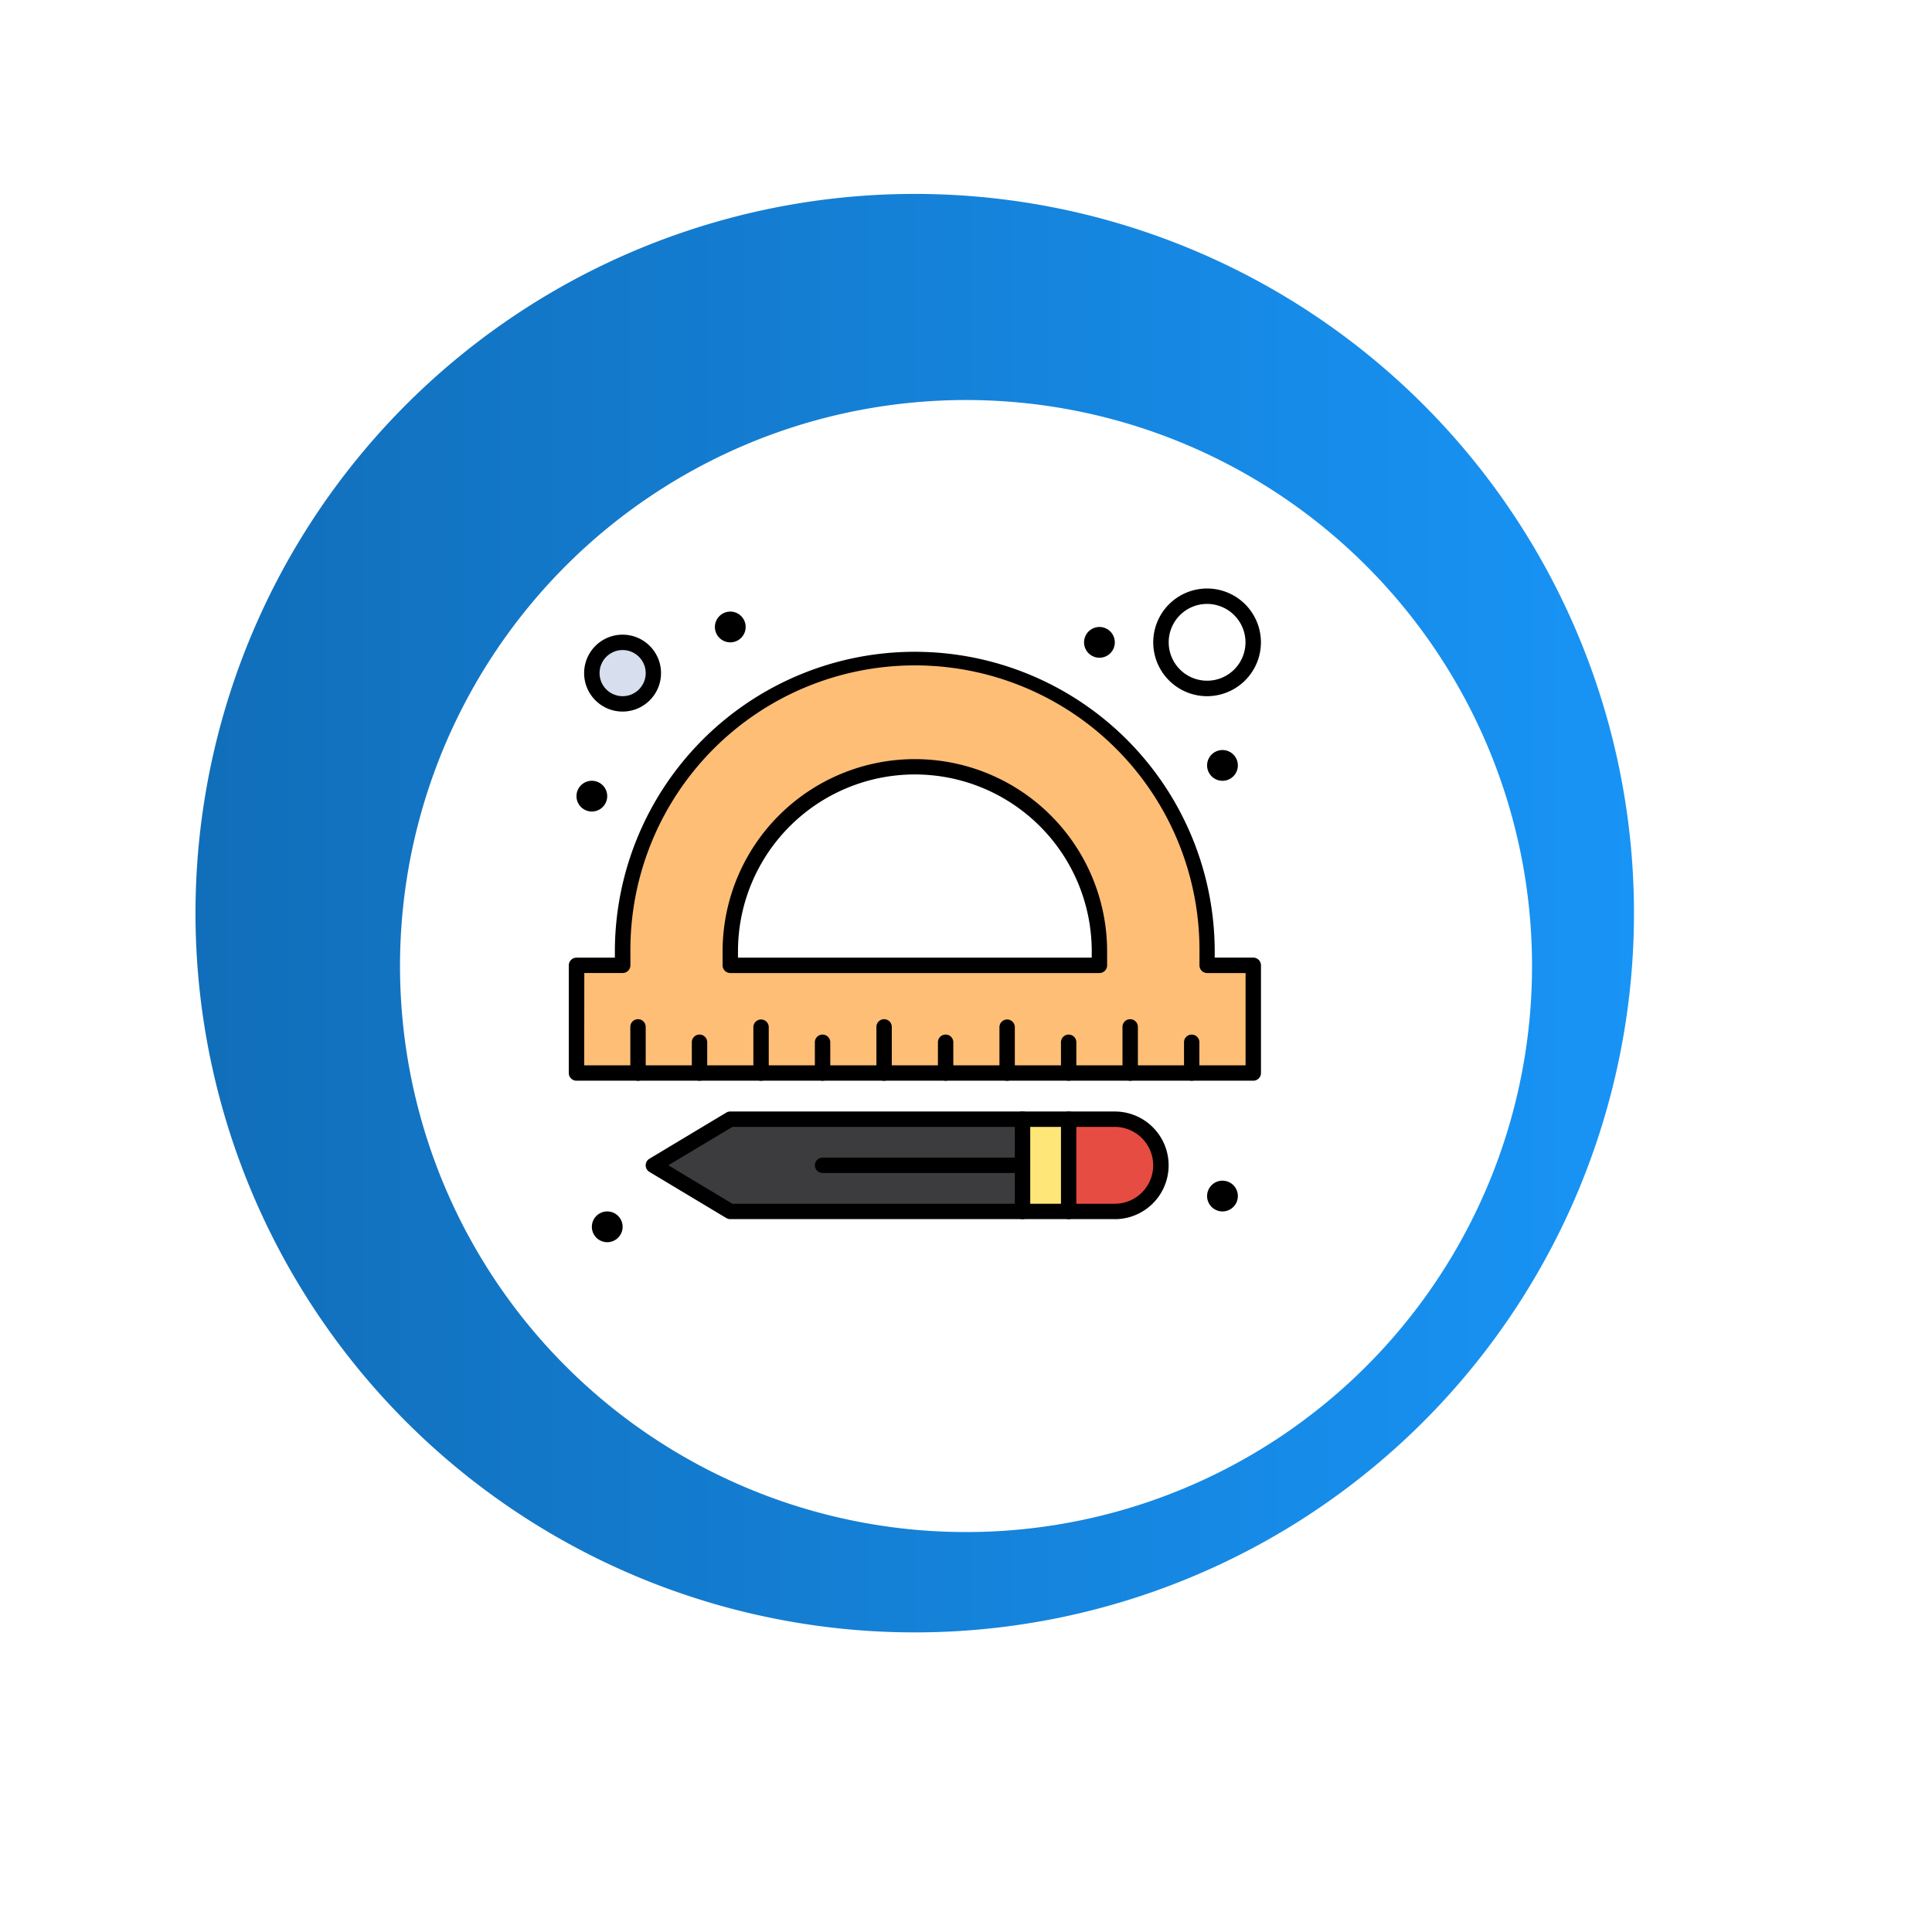 <svg xmlns="http://www.w3.org/2000/svg" xmlns:xlink="http://www.w3.org/1999/xlink" width="181.139" height="181.139" viewBox="0 0 181.139 181.139">
  <defs>
    <linearGradient id="linear-gradient" x1="0.5" x2="0.5" y2="1" gradientUnits="objectBoundingBox">
      <stop offset="0" stop-color="#116eb9"/>
      <stop offset="1" stop-color="#1894f6"/>
    </linearGradient>
    <filter id="Trazado_150700" x="0" y="0" width="181.139" height="181.139" filterUnits="userSpaceOnUse">
      <feOffset dx="5" dy="5" input="SourceAlpha"/>
      <feGaussianBlur stdDeviation="12.5" result="blur"/>
      <feFlood flood-opacity="0.161"/>
      <feComposite operator="in" in2="blur"/>
      <feComposite in="SourceGraphic"/>
    </filter>
  </defs>
  <g id="Grupo_169375" data-name="Grupo 169375" transform="translate(18.133 18.133)">
    <path id="Trazado_150699" data-name="Trazado 150699" d="M110.384,15.447a67.434,67.434,0,1,1-94.937,9.041,67.434,67.434,0,0,1,94.937-9.041" transform="translate(0.195 134.918) rotate(-90)" fill="url(#linear-gradient)"/>
    <g transform="matrix(1, 0, 0, 1, -18.13, -18.13)" filter="url(#Trazado_150700)">
      <path id="Trazado_150700-2" data-name="Trazado 150700" d="M86.868,12.156a53.068,53.068,0,1,1-74.712,7.115,53.069,53.069,0,0,1,74.712-7.115" transform="translate(32.5 138.64) rotate(-90)" fill="#fff"/>
    </g>
    <g id="Grupo_173781" data-name="Grupo 173781" transform="translate(35.195 37.045)">
      <path id="Trazado_197334" data-name="Trazado 197334" d="M265.349,88.205a2.884,2.884,0,1,1-2.885,2.884A2.884,2.884,0,0,1,265.349,88.205Z" transform="translate(-260.301 -83.157)" fill="#d7deed"/>
      <path id="Trazado_197335" data-name="Trazado 197335" d="M310.476,136.57v8.652h-4.326V136.57Z" transform="translate(-263.608 -86.819)" fill="#ffe678"/>
      <path id="Trazado_197336" data-name="Trazado 197336" d="M315.156,136.57a4.326,4.326,0,0,1,0,8.652H310.83V136.57Z" transform="translate(-263.963 -86.819)" fill="#e64c42"/>
      <path id="Trazado_197337" data-name="Trazado 197337" d="M303.315,140.9v4.327h-27.4l-7.21-4.327,7.21-4.325h27.4Z" transform="translate(-260.774 -86.819)" fill="#3c3b3d"/>
      <path id="Trazado_197338" data-name="Trazado 197338" d="M318.586,128.7H260.9V118.607h4.327v-1.443a27.4,27.4,0,0,1,54.8,0v1.443h4.326V128.7Zm-8.652-10.093v-1.443a17.3,17.3,0,0,0-34.609,0v1.443Z" transform="translate(-260.183 -83.276)" fill="#febe76"/>
      <path id="Trazado_197339" data-name="Trazado 197339" d="M326.313,99.127a1.442,1.442,0,1,1-1.441,1.441A1.443,1.443,0,0,1,326.313,99.127Z" transform="translate(-265.026 -83.984)"/>
      <path id="Trazado_197340" data-name="Trazado 197340" d="M326.313,142.81a1.442,1.442,0,1,1-1.441,1.443A1.444,1.444,0,0,1,326.313,142.81Z" transform="translate(-265.026 -87.291)"/>
      <path id="Trazado_197341" data-name="Trazado 197341" d="M313.832,86.645a1.442,1.442,0,1,1-1.441,1.442A1.443,1.443,0,0,1,313.832,86.645Z" transform="translate(-264.081 -83.039)"/>
      <path id="Trazado_197342" data-name="Trazado 197342" d="M276.388,85.084a1.442,1.442,0,1,1-1.443,1.443A1.444,1.444,0,0,1,276.388,85.084Z" transform="translate(-261.246 -82.921)"/>
      <path id="Trazado_197343" data-name="Trazado 197343" d="M263.906,145.931a1.442,1.442,0,1,1-1.442,1.442A1.442,1.442,0,0,1,263.906,145.931Z" transform="translate(-260.301 -87.528)"/>
      <path id="Trazado_197344" data-name="Trazado 197344" d="M262.346,102.247a1.441,1.441,0,1,1-1.442,1.442A1.441,1.441,0,0,1,262.346,102.247Z" transform="translate(-260.183 -84.221)"/>
      <path id="Trazado_197345" data-name="Trazado 197345" d="M324.3,129.362H260.845a.721.721,0,0,1-.721-.721V118.548a.721.721,0,0,1,.721-.721h3.6V117.1a28.12,28.12,0,0,1,56.239,0v.722H324.3a.721.721,0,0,1,.721.721v10.093A.721.721,0,0,1,324.3,129.362Zm-62.729-1.442h62.007v-8.652h-3.6a.721.721,0,0,1-.723-.72V117.1a26.677,26.677,0,1,0-53.355,0v1.443a.72.72,0,0,1-.721.72h-3.6Z" transform="translate(-260.124 -83.216)"/>
      <path id="Trazado_197346" data-name="Trazado 197346" d="M311.056,120.094H276.447a.72.72,0,0,1-.721-.72v-1.443a18.026,18.026,0,0,1,36.051,0v1.443A.719.719,0,0,1,311.056,120.094Zm-33.888-1.441h33.167v-.722a16.584,16.584,0,0,0-33.167,0Z" transform="translate(-261.305 -84.043)"/>
      <path id="Trazado_197347" data-name="Trazado 197347" d="M267.085,132.2a.72.72,0,0,1-.72-.721v-4.327a.721.721,0,0,1,1.443,0v4.327A.722.722,0,0,1,267.085,132.2Z" transform="translate(-260.596 -86.051)"/>
      <path id="Trazado_197348" data-name="Trazado 197348" d="M273.327,132.315a.722.722,0,0,1-.723-.721v-2.883a.722.722,0,1,1,1.444,0v2.883A.72.72,0,0,1,273.327,132.315Z" transform="translate(-261.069 -86.169)"/>
      <path id="Trazado_197349" data-name="Trazado 197349" d="M279.568,132.2a.72.72,0,0,1-.721-.721v-4.327a.721.721,0,0,1,1.441,0v4.327A.72.72,0,0,1,279.568,132.2Z" transform="translate(-261.541 -86.051)"/>
      <path id="Trazado_197350" data-name="Trazado 197350" d="M285.808,132.315a.721.721,0,0,1-.722-.721v-2.883a.721.721,0,1,1,1.443,0v2.883A.721.721,0,0,1,285.808,132.315Z" transform="translate(-262.014 -86.169)"/>
      <path id="Trazado_197351" data-name="Trazado 197351" d="M292.049,132.2a.721.721,0,0,1-.721-.721v-4.327a.72.72,0,0,1,1.441,0v4.327A.72.72,0,0,1,292.049,132.2Z" transform="translate(-262.486 -86.051)"/>
      <path id="Trazado_197352" data-name="Trazado 197352" d="M298.29,132.315a.721.721,0,0,1-.722-.721v-2.883a.721.721,0,1,1,1.443,0v2.883A.722.722,0,0,1,298.29,132.315Z" transform="translate(-262.959 -86.169)"/>
      <path id="Trazado_197353" data-name="Trazado 197353" d="M304.531,132.2a.721.721,0,0,1-.722-.721v-4.327a.721.721,0,0,1,1.441,0v4.327A.72.72,0,0,1,304.531,132.2Z" transform="translate(-263.431 -86.051)"/>
      <path id="Trazado_197354" data-name="Trazado 197354" d="M310.771,132.315a.721.721,0,0,1-.721-.721v-2.883a.72.72,0,1,1,1.441,0v2.883A.72.72,0,0,1,310.771,132.315Z" transform="translate(-263.904 -86.169)"/>
      <path id="Trazado_197355" data-name="Trazado 197355" d="M317.013,132.2a.723.723,0,0,1-.724-.721v-4.327a.722.722,0,0,1,1.444,0v4.327A.72.72,0,0,1,317.013,132.2Z" transform="translate(-264.376 -86.051)"/>
      <path id="Trazado_197356" data-name="Trazado 197356" d="M323.252,132.315a.721.721,0,0,1-.721-.721v-2.883a.72.72,0,1,1,1.441,0v2.883A.72.72,0,0,1,323.252,132.315Z" transform="translate(-264.849 -86.169)"/>
      <path id="Trazado_197357" data-name="Trazado 197357" d="M311.908,145.884H275.856a.718.718,0,0,1-.371-.1l-7.209-4.327a.72.72,0,0,1,0-1.236l7.209-4.327a.727.727,0,0,1,.371-.1h36.051a5.047,5.047,0,0,1,0,10.094Zm-35.851-1.442h35.851a3.605,3.605,0,0,0,3.6-3.606,3.609,3.609,0,0,0-3.6-3.6H276.056l-6.008,3.6Z" transform="translate(-260.715 -86.76)"/>
      <path id="Trazado_197358" data-name="Trazado 197358" d="M310.771,145.884a.721.721,0,0,1-.721-.721v-8.652a.72.72,0,1,1,1.441,0v8.652A.72.72,0,0,1,310.771,145.884Z" transform="translate(-263.904 -86.76)"/>
      <path id="Trazado_197359" data-name="Trazado 197359" d="M306.09,145.884a.721.721,0,0,1-.722-.721v-8.652a.722.722,0,0,1,1.445,0v8.652A.722.722,0,0,1,306.09,145.884Z" transform="translate(-263.549 -86.76)"/>
      <path id="Trazado_197360" data-name="Trazado 197360" d="M304.554,141.912H285.808a.72.72,0,1,1,0-1.441h18.746a.72.72,0,1,1,0,1.441Z" transform="translate(-262.014 -87.114)"/>
      <path id="Trazado_197361" data-name="Trazado 197361" d="M265.29,94.635a3.605,3.605,0,1,1,3.6-3.606A3.609,3.609,0,0,1,265.29,94.635Zm0-5.769a2.163,2.163,0,1,0,2.164,2.163A2.165,2.165,0,0,0,265.29,88.867Z" transform="translate(-260.242 -83.098)"/>
      <path id="Trazado_197362" data-name="Trazado 197362" d="M324.458,92.839a5.048,5.048,0,1,1,5.047-5.048A5.055,5.055,0,0,1,324.458,92.839Zm0-8.652a3.6,3.6,0,1,0,3.6,3.6A3.609,3.609,0,0,0,324.458,84.187Z" transform="translate(-264.612 -82.744)"/>
    </g>
  </g>
</svg>

